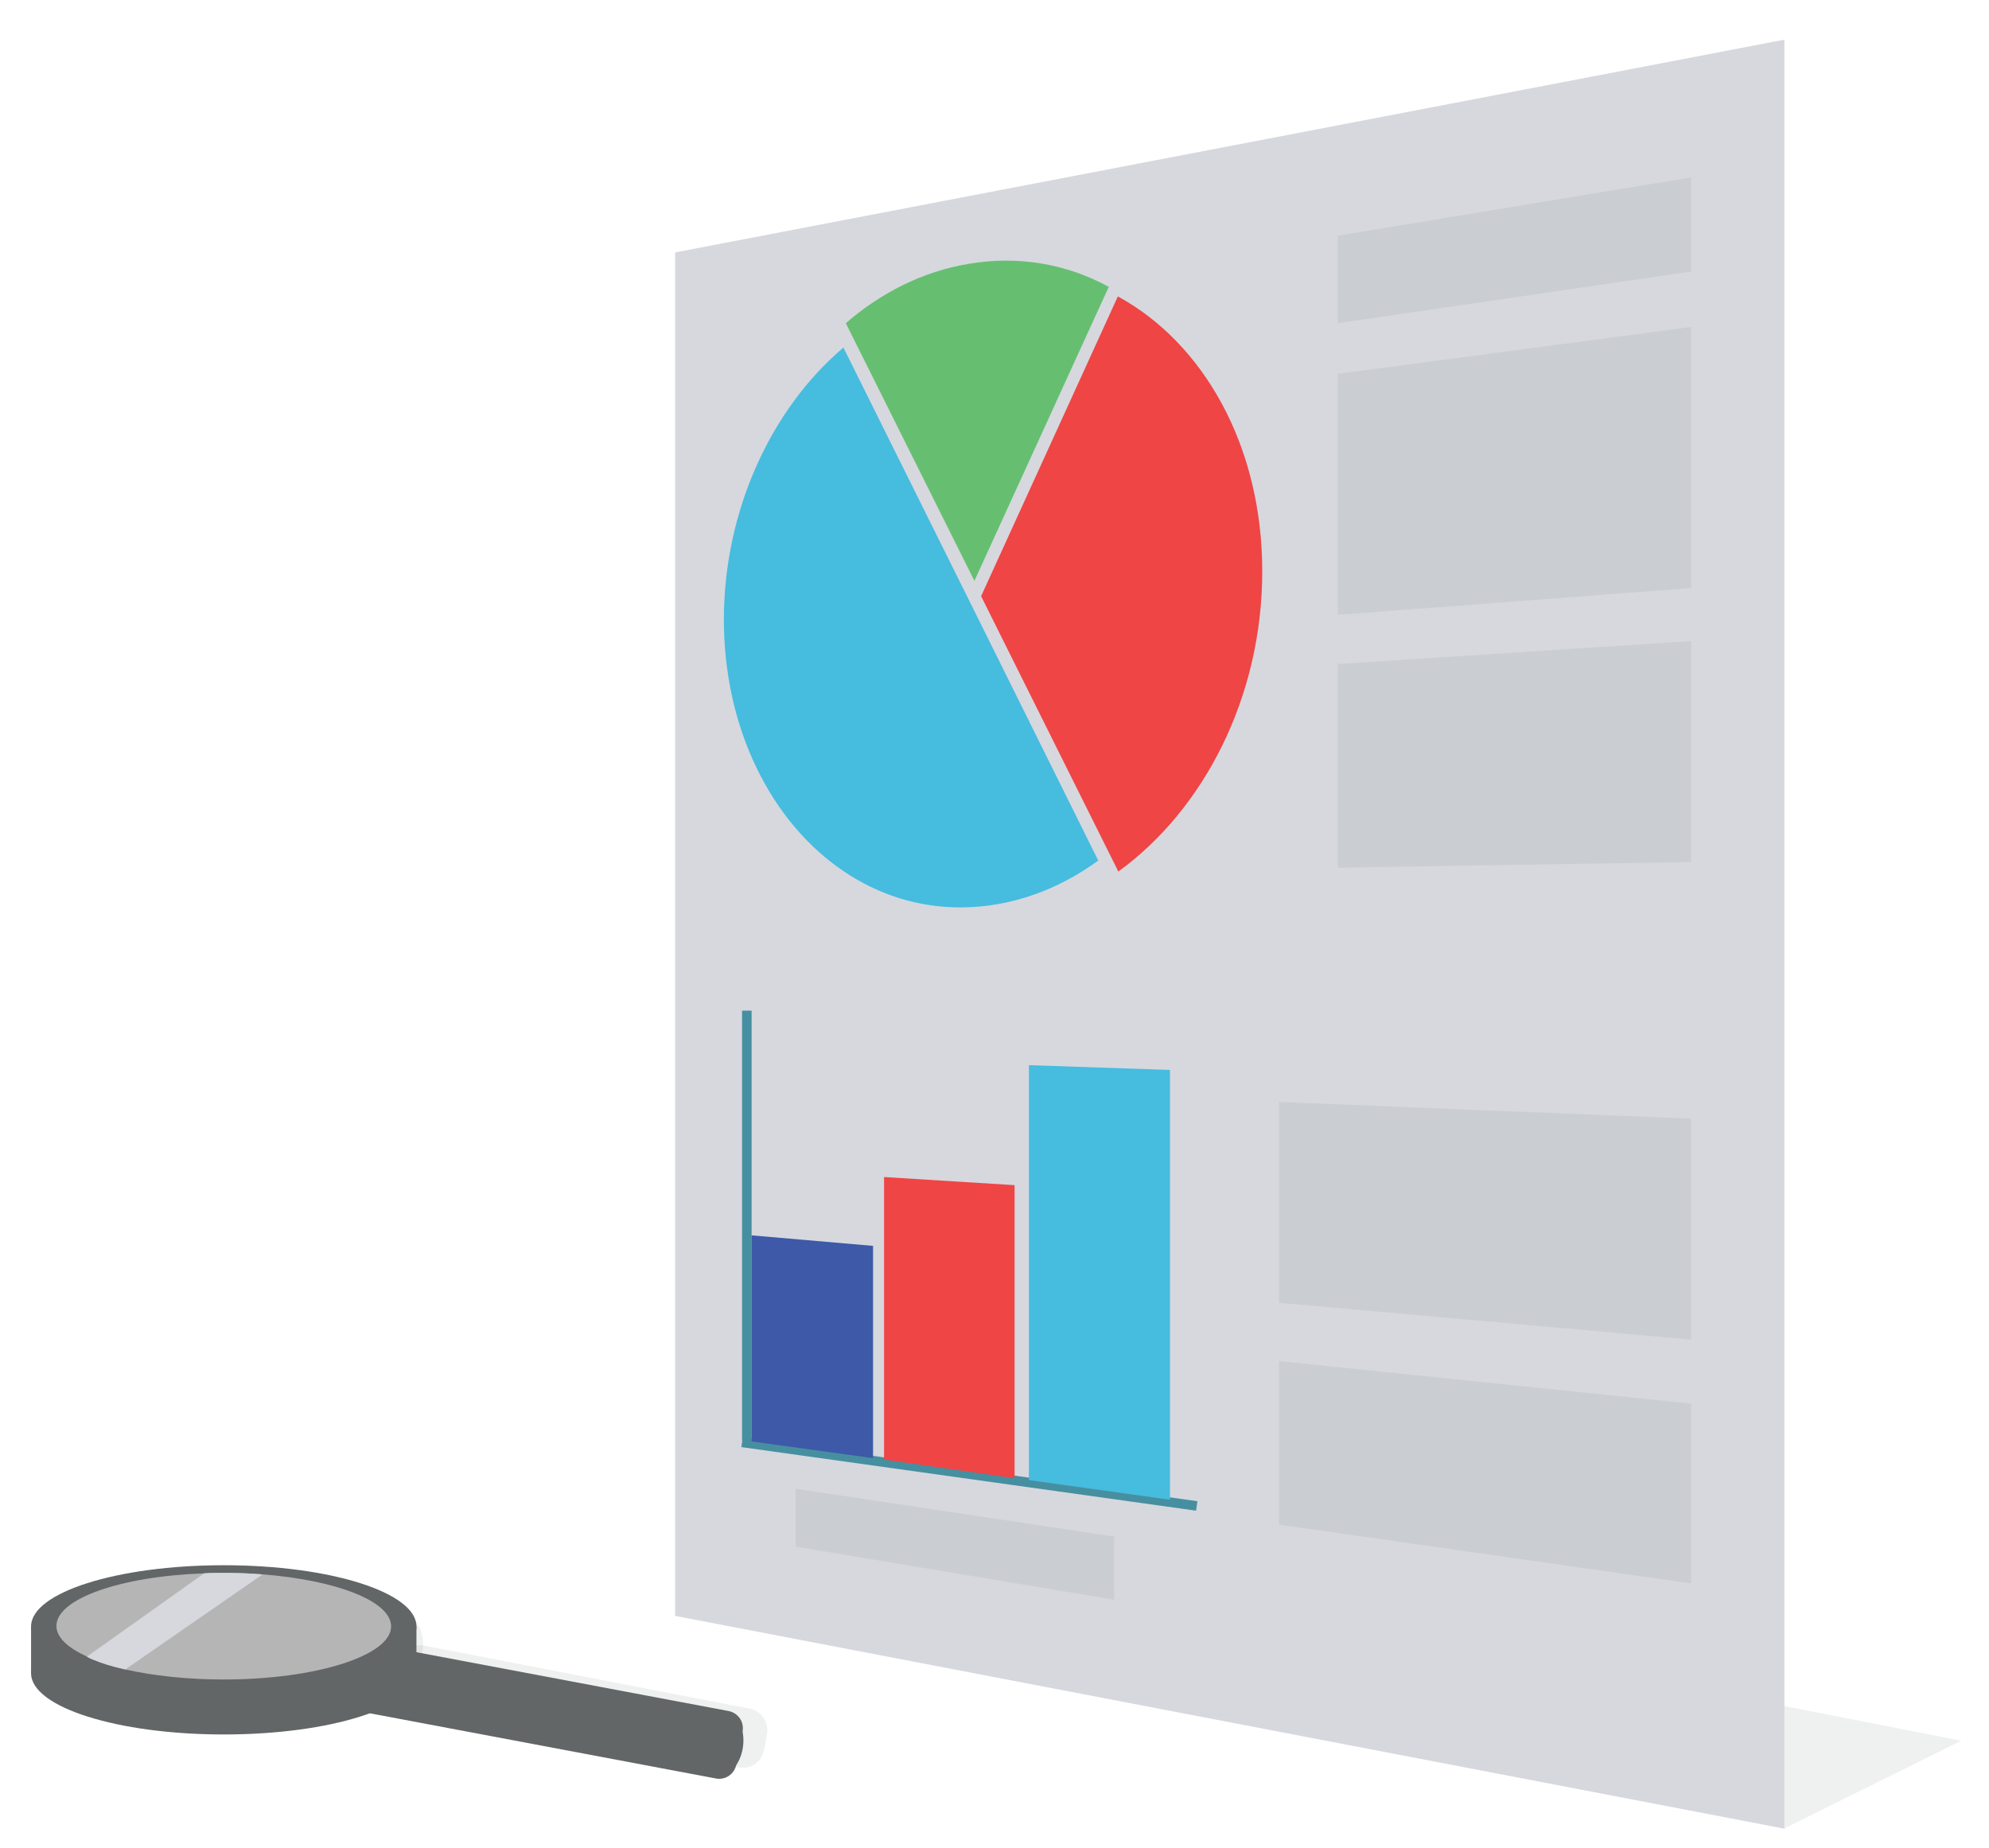 <?xml version="1.0" encoding="utf-8"?>
<!-- Generator: Adobe Illustrator 19.0.0, SVG Export Plug-In . SVG Version: 6.00 Build 0)  -->
<svg version="1.1" xmlns="http://www.w3.org/2000/svg" xmlns:xlink="http://www.w3.org/1999/xlink" x="0px" y="0px"
	 viewBox="0 0 416 386.5" style="enable-background:new 0 0 416 386.5;" xml:space="preserve">
<style type="text/css">
	.st0{stroke:#000000;stroke-width:30;stroke-miterlimit:10;}
	.st1{fill:#626666;fill-opacity:0.1;}
	.st2{fill:#D6D8DE;}
	.st3{fill:none;stroke:#468FA0;stroke-width:2;stroke-miterlimit:10;}
	.st4{fill:#3D59A8;}
	.st5{fill:#EF4545;}
	.st6{fill:#46BCDF;}
	.st7{fill:none;}
	.st8{fill:#626666;}
	.st9{fill:#B5B5B6;}
	.st10{fill:#66BF71;}
</style>
<g id="Layer_1">
	<path id="XMLID_5_" class="st0" d="M-102.5,251.8"/>
</g>
<g id="Layer_2">
	<polygon id="XMLID_89_" class="st1" points="410.2,364.1 373.1,382.5 359,354.1 	"/>
	<polygon id="XMLID_3_" class="st2" points="373.2,382.5 141.2,338 141.2,52.8 373.2,8.3 	"/>
	<polygon id="XMLID_53_" class="st1" points="353.7,56.8 279.8,67.6 279.8,49.3 353.7,37.1 	"/>
	<polygon id="XMLID_54_" class="st1" points="353.7,123 279.8,128.6 279.8,78.2 353.7,68.4 	"/>
	<polygon id="XMLID_55_" class="st1" points="353.7,180.3 279.8,181.5 279.8,138.9 353.7,134.1 	"/>
	<line id="XMLID_57_" class="st3" x1="156.2" y1="211.4" x2="156.2" y2="301.3"/>
	<line id="XMLID_56_" class="st3" x1="155.2" y1="301.7" x2="250.3" y2="315"/>
	<polygon id="XMLID_58_" class="st4" points="182.6,305 157.2,301.5 157.2,258.4 182.6,260.6 	"/>
	<polygon id="XMLID_59_" class="st5" points="212.2,309.2 184.9,305.3 184.9,246.2 212.2,247.9 	"/>
	<polygon id="XMLID_60_" class="st6" points="244.7,313.7 215.2,309.6 215.2,222.8 244.7,223.8 	"/>
	<polygon id="XMLID_61_" class="st1" points="353.7,280.2 267.5,272.5 267.5,230.5 353.7,234 	"/>
	<polygon id="XMLID_63_" class="st1" points="353.7,331.2 267.5,318.9 267.5,284.7 353.7,293.6 	"/>
	<polygon id="XMLID_69_" class="st1" points="233,334.6 166.4,323.5 166.4,311.4 233,321.4 	"/>
	<line id="XMLID_74_" class="st7" x1="347.3" y1="320.6" x2="300.3" y2="308"/>
</g>
<g id="Layer_4">
	<path id="XMLID_72_" class="st1" d="M88.6,344.2l68.2,13.2c2.5,0.5,4.1,2.9,3.6,5.4l-0.6,3.3c-0.5,2.5-2.9,4.1-5.4,3.6l-68.2-13.2
		c-2.5-0.5-4.1-2.9-3.6-5.4l0.6-3.3C83.7,345.3,86.1,343.7,88.6,344.2z"/>
	<ellipse id="XMLID_73_" class="st1" cx="84.9" cy="343.8" rx="3.6" ry="5.5"/>
	<path id="XMLID_68_" class="st8" d="M149.7,372l-84.9-16c-2-0.4-3.3-2.3-2.9-4.3l1.3-6.9c0.4-2,2.3-3.3,4.3-2.9l84.9,16
		c2,0.4,3.3,2.3,2.9,4.3l-1.3,6.9C153.6,371.1,151.7,372.4,149.7,372z"/>
	<path id="XMLID_93_" class="st8" d="M87.1,350c0,7.1-18,12.8-40.3,12.8c-22.2,0-40.3-5.7-40.3-12.8c0-1.7,1.1-3.4,3.1-4.9
		c0.9-0.7,2.1-1.4,3.4-2c7.2-3.5,19.6-5.8,33.8-5.8c14.2,0,26.6,2.3,33.8,5.8c1.3,0.6,2.5,1.3,3.4,2C86,346.6,87.1,348.3,87.1,350z"
		/>
	<path id="XMLID_94_" class="st8" d="M87.1,340.2c0,1.7-1.1,3.4-3.1,4.9c-6.1,4.6-20.4,7.9-37.2,7.9c-16.8,0-31.1-3.2-37.2-7.9
		c-2-1.5-3.1-3.2-3.1-4.9c0-7.1,18-12.8,40.3-12.8C69.1,327.4,87.1,333.1,87.1,340.2z"/>
	<path id="XMLID_107_" class="st9" d="M81.8,340.2c0,6.1-15.7,11.1-35,11.1c-7.7,0-14.8-0.8-20.6-2.1c-2.7-0.6-5-1.3-7.1-2.2
		l-0.6-0.3l-0.2-0.1c0,0-0.1,0-0.1-0.1c-4-1.8-6.4-4-6.4-6.4c0-5.7,13.5-10.4,30.9-11c1.3-0.1,2.7-0.1,4.1-0.1
		c2.7,0,5.4,0.1,7.9,0.3l0.1,0C70.3,330.5,81.8,334.9,81.8,340.2z"/>
	<path id="XMLID_96_" class="st2" d="M54.8,329.4l-28.6,19.8c-2.7-0.6-5-1.3-7.1-2.2l-0.6-0.3l-0.2-0.1l-0.1-0.1l0,0l24.5-17.4
		c1.3-0.1,2.7-0.1,4.1-0.1c2.7,0,5.4,0.1,7.9,0.3L54.8,329.4z"/>
	<rect id="XMLID_62_" x="6.5" y="340.2" class="st8" width="4.4" height="9.8"/>
	<rect id="XMLID_66_" x="82.7" y="340.2" class="st8" width="4.4" height="9.8"/>
	
		<ellipse id="XMLID_71_" transform="matrix(0.991 0.132 -0.132 0.991 49.352 -16.712)" class="st8" cx="151" cy="364.8" rx="4.6" ry="6.8"/>
</g>
<g id="Layer_3">
	<path id="XMLID_70_" class="st5" d="M264,119.5c0,26.4-12.3,49.9-30.1,62.8l-28.7-57.6L233.8,62C251.6,71.7,264,93.1,264,119.5z"/>
	<path id="XMLID_67_" class="st6" d="M229.7,180c-8.5,6.2-18.3,9.7-28.4,9.8c-9.2,0.1-17.7-2.7-24.9-7.6c-15.1-10.2-25-29.8-25-52.6
		s9.9-44.1,25-56.9l26.1,52.5L229.7,180z"/>
	<path id="XMLID_65_" class="st10" d="M231.9,60l-28.1,61.5l-26.9-53.9c7.4-6.4,16.1-10.8,25.6-12.4C213,53.4,223.1,55.2,231.9,60z"
		/>
</g>
</svg>

